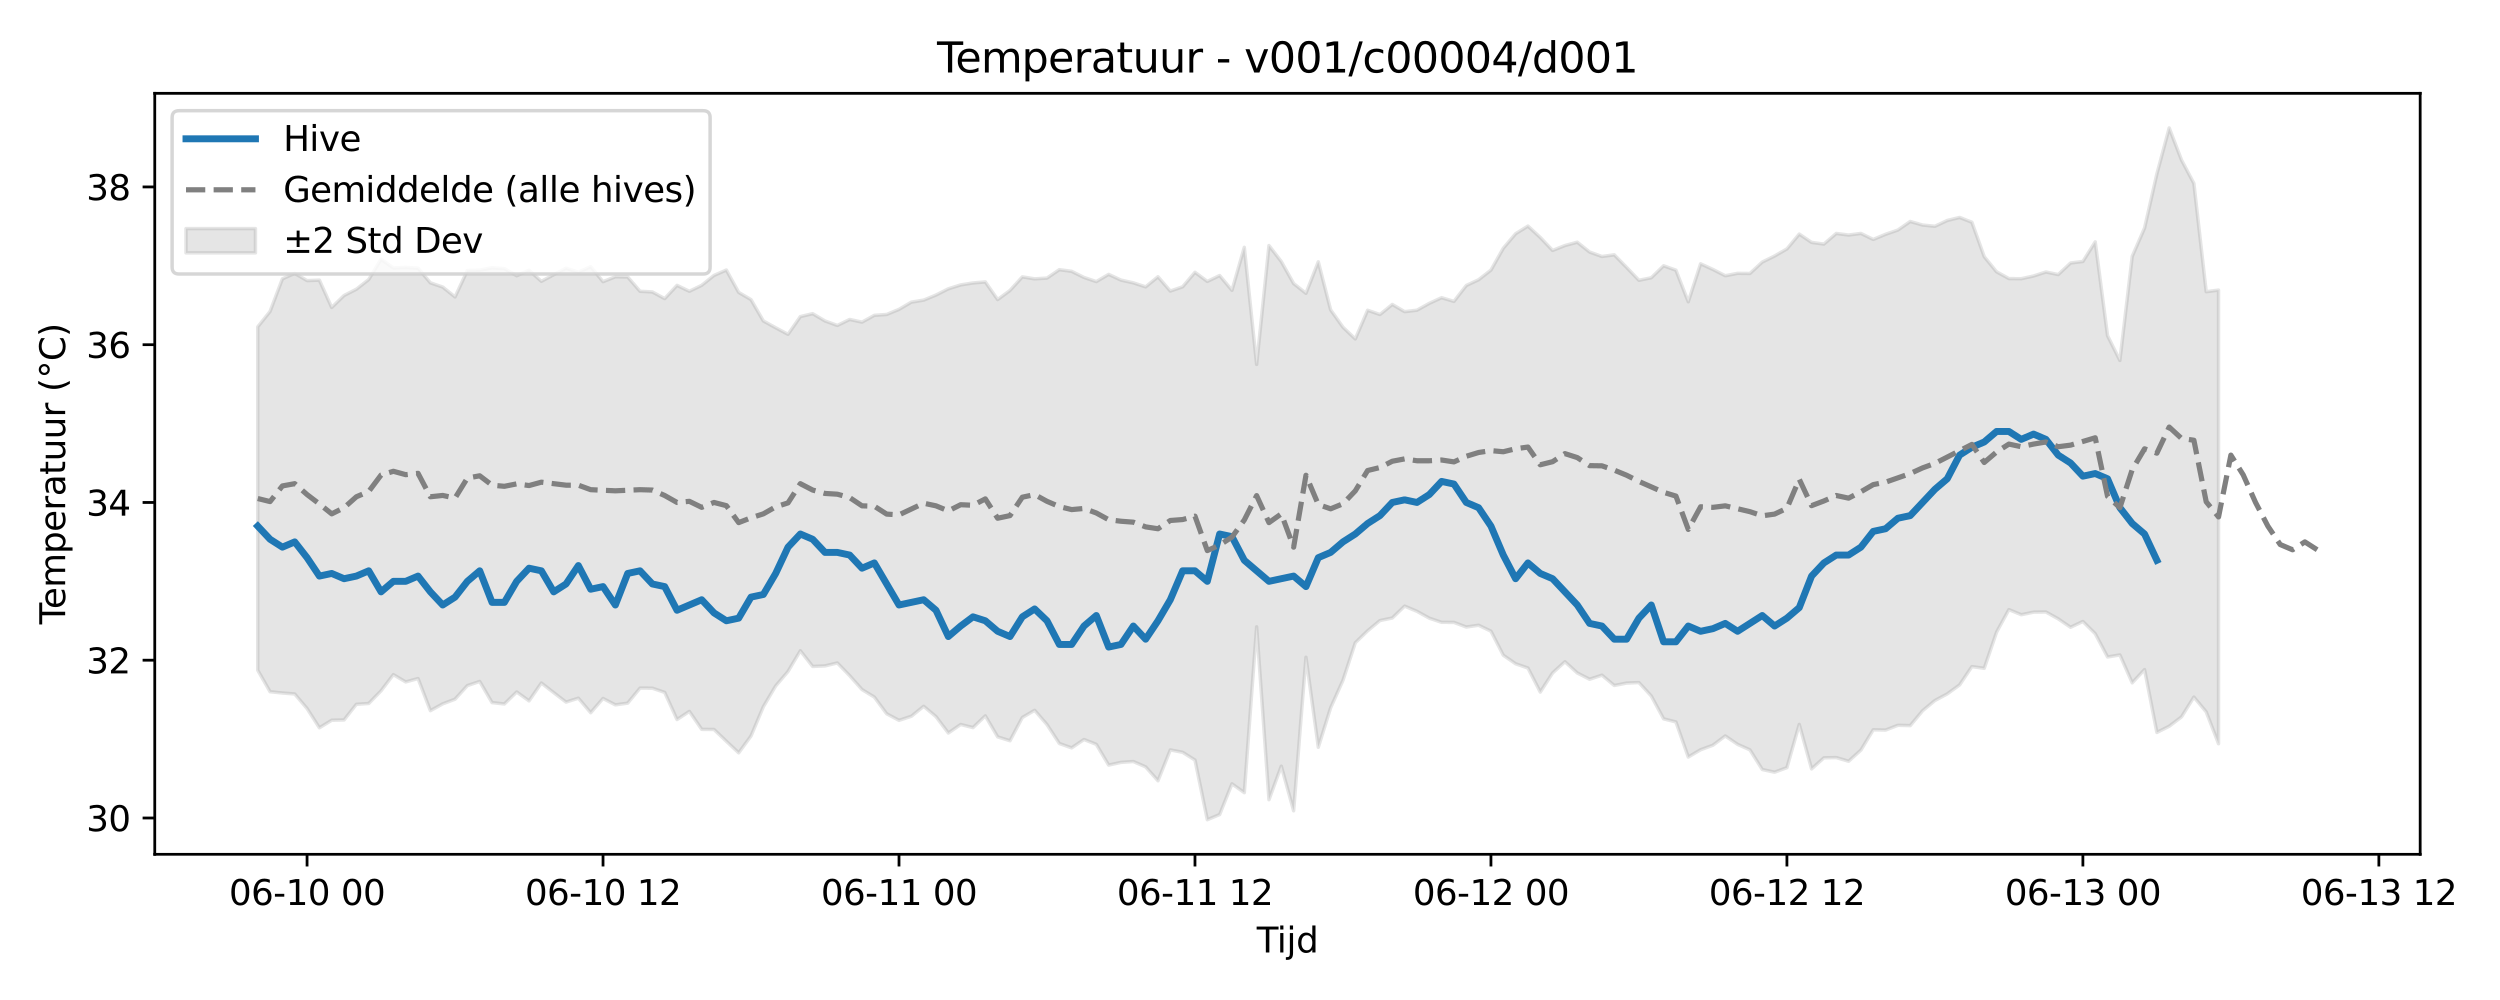 <?xml version="1.0" encoding="utf-8" standalone="no"?>
<!DOCTYPE svg PUBLIC "-//W3C//DTD SVG 1.1//EN"
  "http://www.w3.org/Graphics/SVG/1.1/DTD/svg11.dtd">
<svg xmlns:xlink="http://www.w3.org/1999/xlink" width="720pt" height="288pt" viewBox="0 0 720 288" xmlns="http://www.w3.org/2000/svg" version="1.1">
 <defs>
  <style type="text/css">*{stroke-linejoin: round; stroke-linecap: butt}</style>
 </defs>
 <g id="figure_1">
  <g id="patch_1">
   <path d="M 0 288 
L 720 288 
L 720 0 
L 0 0 
z
" style="fill: #ffffff"/>
  </g>
  <g id="axes_1">
   <g id="patch_2">
    <path d="M 44.57 246.04 
L 697.011 246.04 
L 697.011 26.88 
L 44.57 26.88 
z
" style="fill: #ffffff"/>
   </g>
   <g id="FillBetweenPolyCollection_1">
    <defs>
     <path id="m152aa8032a" d="M 74.226 -193.867 
L 74.226 -94.99 
L 77.778 -88.782 
L 81.33 -88.415 
L 84.881 -88.131 
L 88.433 -83.939 
L 91.985 -78.398 
L 95.536 -80.573 
L 99.088 -80.655 
L 102.64 -85.158 
L 106.191 -85.397 
L 109.743 -89.04 
L 113.295 -93.703 
L 116.846 -91.602 
L 120.398 -92.581 
L 123.95 -83.321 
L 127.501 -85.29 
L 131.053 -86.633 
L 134.605 -90.546 
L 138.156 -91.743 
L 141.708 -85.648 
L 145.26 -85.253 
L 148.811 -88.714 
L 152.363 -86.147 
L 155.915 -91.293 
L 159.466 -88.524 
L 163.018 -85.794 
L 166.57 -86.924 
L 170.121 -82.737 
L 173.673 -86.848 
L 177.225 -84.997 
L 180.776 -85.494 
L 184.328 -89.823 
L 187.88 -89.8 
L 191.431 -88.588 
L 194.983 -80.767 
L 198.535 -83.12 
L 202.086 -77.945 
L 205.638 -77.905 
L 209.19 -74.51 
L 212.741 -71.182 
L 216.293 -76.04 
L 219.845 -84.458 
L 223.396 -90.451 
L 226.948 -94.613 
L 230.5 -100.582 
L 234.051 -96.059 
L 237.603 -96.211 
L 241.155 -97.071 
L 244.706 -93.396 
L 248.258 -89.407 
L 251.81 -87.236 
L 255.361 -82.435 
L 258.913 -80.542 
L 262.465 -81.707 
L 266.016 -84.585 
L 269.568 -81.608 
L 273.12 -76.893 
L 276.671 -79.345 
L 280.223 -78.452 
L 283.775 -81.829 
L 287.326 -75.778 
L 290.878 -74.662 
L 294.43 -81.359 
L 297.981 -83.431 
L 301.533 -79.321 
L 305.085 -73.872 
L 308.636 -72.611 
L 312.188 -75.023 
L 315.74 -73.625 
L 319.291 -67.653 
L 322.843 -68.433 
L 326.395 -68.681 
L 329.946 -67.141 
L 333.498 -63.144 
L 337.05 -72.018 
L 340.601 -71.339 
L 344.153 -69.101 
L 347.705 -51.922 
L 351.256 -53.405 
L 354.808 -62.257 
L 358.36 -59.714 
L 361.911 -107.481 
L 365.463 -57.687 
L 369.015 -67.349 
L 372.566 -54.49 
L 376.118 -98.709 
L 379.67 -72.787 
L 383.221 -84.154 
L 386.773 -92.062 
L 390.325 -102.883 
L 393.876 -106.321 
L 397.428 -109.285 
L 400.98 -110.011 
L 404.531 -113.436 
L 408.083 -111.937 
L 411.635 -109.963 
L 415.186 -108.768 
L 418.738 -108.749 
L 422.29 -107.415 
L 425.841 -107.924 
L 429.393 -106.22 
L 432.945 -99.294 
L 436.496 -96.835 
L 440.048 -95.603 
L 443.6 -88.677 
L 447.151 -94.185 
L 450.703 -97.424 
L 454.255 -94.189 
L 457.806 -92.373 
L 461.358 -93.547 
L 464.91 -90.577 
L 468.461 -91.275 
L 472.013 -91.422 
L 475.565 -87.562 
L 479.116 -80.976 
L 482.668 -80.073 
L 486.22 -69.972 
L 489.771 -72.07 
L 493.323 -73.373 
L 496.875 -76.045 
L 500.426 -73.628 
L 503.978 -72.041 
L 507.53 -66.378 
L 511.081 -65.606 
L 514.633 -66.915 
L 518.185 -79.376 
L 521.736 -66.555 
L 525.288 -69.742 
L 528.84 -69.816 
L 532.391 -68.76 
L 535.943 -71.974 
L 539.494 -77.818 
L 543.046 -77.74 
L 546.598 -79.112 
L 550.149 -79.026 
L 553.701 -83.298 
L 557.253 -86.248 
L 560.804 -88.156 
L 564.356 -90.734 
L 567.908 -96.019 
L 571.459 -95.52 
L 575.011 -105.935 
L 578.563 -112.434 
L 582.114 -110.96 
L 585.666 -111.694 
L 589.218 -111.751 
L 592.769 -109.766 
L 596.321 -107.343 
L 599.873 -109.019 
L 603.424 -105.491 
L 606.976 -98.791 
L 610.528 -99.372 
L 614.079 -91.344 
L 617.631 -95.164 
L 621.183 -77.052 
L 624.734 -78.842 
L 628.286 -81.546 
L 631.838 -87.246 
L 635.389 -82.975 
L 638.941 -73.802 
L 638.941 -204.453 
L 638.941 -204.453 
L 635.389 -203.988 
L 631.838 -235.182 
L 628.286 -241.892 
L 624.734 -251.158 
L 621.183 -237.929 
L 617.631 -222.316 
L 614.079 -214.171 
L 610.528 -184.184 
L 606.976 -191.328 
L 603.424 -218.351 
L 599.873 -212.702 
L 596.321 -212.258 
L 592.769 -208.926 
L 589.218 -209.667 
L 585.666 -208.513 
L 582.114 -207.732 
L 578.563 -207.773 
L 575.011 -209.728 
L 571.459 -214.085 
L 567.908 -223.993 
L 564.356 -225.383 
L 560.804 -224.5 
L 557.253 -222.838 
L 553.701 -223.192 
L 550.149 -224.218 
L 546.598 -221.752 
L 543.046 -220.528 
L 539.494 -219.043 
L 535.943 -220.777 
L 532.391 -220.313 
L 528.84 -220.772 
L 525.288 -217.708 
L 521.736 -218.191 
L 518.185 -220.586 
L 514.633 -216.316 
L 511.081 -214.272 
L 507.53 -212.526 
L 503.978 -209.243 
L 500.426 -209.279 
L 496.875 -208.593 
L 493.323 -210.399 
L 489.771 -212.027 
L 486.22 -201.089 
L 482.668 -210.189 
L 479.116 -211.451 
L 475.565 -208.002 
L 472.013 -207.279 
L 468.461 -210.996 
L 464.91 -214.614 
L 461.358 -214.133 
L 457.806 -215.415 
L 454.255 -218.25 
L 450.703 -217.288 
L 447.151 -215.874 
L 443.6 -219.615 
L 440.048 -222.894 
L 436.496 -220.689 
L 432.945 -216.499 
L 429.393 -210.222 
L 425.841 -207.436 
L 422.29 -205.782 
L 418.738 -201.202 
L 415.186 -202.266 
L 411.635 -200.638 
L 408.083 -198.664 
L 404.531 -198.246 
L 400.98 -200.319 
L 397.428 -197.421 
L 393.876 -198.654 
L 390.325 -190.391 
L 386.773 -193.766 
L 383.221 -198.771 
L 379.67 -212.608 
L 376.118 -203.526 
L 372.566 -206.348 
L 369.015 -212.673 
L 365.463 -217.286 
L 361.911 -183.042 
L 358.36 -216.774 
L 354.808 -204.387 
L 351.256 -208.645 
L 347.705 -206.948 
L 344.153 -209.587 
L 340.601 -205.401 
L 337.05 -204.181 
L 333.498 -208.296 
L 329.946 -205.381 
L 326.395 -206.545 
L 322.843 -207.334 
L 319.291 -208.979 
L 315.74 -206.901 
L 312.188 -208.1 
L 308.636 -209.863 
L 305.085 -210.333 
L 301.533 -207.912 
L 297.981 -207.697 
L 294.43 -208.255 
L 290.878 -204.351 
L 287.326 -201.72 
L 283.775 -206.811 
L 280.223 -206.51 
L 276.671 -205.942 
L 273.12 -204.824 
L 269.568 -203.029 
L 266.016 -201.567 
L 262.465 -200.983 
L 258.913 -198.902 
L 255.361 -197.442 
L 251.81 -197.185 
L 248.258 -195.23 
L 244.706 -196.001 
L 241.155 -194.274 
L 237.603 -195.567 
L 234.051 -197.665 
L 230.5 -196.82 
L 226.948 -191.719 
L 223.396 -193.609 
L 219.845 -195.564 
L 216.293 -201.711 
L 212.741 -203.791 
L 209.19 -210.236 
L 205.638 -208.679 
L 202.086 -205.827 
L 198.535 -204.114 
L 194.983 -205.818 
L 191.431 -201.999 
L 187.88 -203.924 
L 184.328 -204.118 
L 180.776 -208.23 
L 177.225 -208.295 
L 173.673 -206.876 
L 170.121 -211.204 
L 166.57 -209.613 
L 163.018 -210.743 
L 159.466 -208.879 
L 155.915 -206.975 
L 152.363 -210.174 
L 148.811 -208.581 
L 145.26 -210.635 
L 141.708 -210.889 
L 138.156 -210.203 
L 134.605 -210.102 
L 131.053 -202.476 
L 127.501 -205.334 
L 123.95 -206.545 
L 120.398 -210.771 
L 116.846 -210.993 
L 113.295 -210.839 
L 109.743 -213.338 
L 106.191 -207.498 
L 102.64 -204.708 
L 99.088 -202.901 
L 95.536 -199.449 
L 91.985 -207.321 
L 88.433 -207.189 
L 84.881 -209.271 
L 81.33 -207.689 
L 77.778 -198.307 
L 74.226 -193.867 
z
" style="stroke: #808080; stroke-opacity: 0.2"/>
    </defs>
    <g clip-path="url(#pb95e9e66b4)">
     <use xlink:href="#m152aa8032a" x="0" y="288" style="fill: #808080; fill-opacity: 0.2; stroke: #808080; stroke-opacity: 0.2"/>
    </g>
   </g>
   <g id="matplotlib.axis_1">
    <g id="xtick_1">
     <g id="line2d_1">
      <defs>
       <path id="mb5c015524f" d="M 0 0 
L 0 3.5 
" style="stroke: #000000; stroke-width: 0.8"/>
      </defs>
      <g>
       <use xlink:href="#mb5c015524f" x="88.433" y="246.04" style="stroke: #000000; stroke-width: 0.8"/>
      </g>
     </g>
     <g id="text_1">
      <!-- 06-10 00 -->
      <g transform="translate(65.953 260.638) scale(0.1 -0.1)">
       <defs>
        <path id="DejaVuSans-30" d="M 2034 4250 
Q 1547 4250 1301 3770 
Q 1056 3291 1056 2328 
Q 1056 1369 1301 889 
Q 1547 409 2034 409 
Q 2525 409 2770 889 
Q 3016 1369 3016 2328 
Q 3016 3291 2770 3770 
Q 2525 4250 2034 4250 
z
M 2034 4750 
Q 2819 4750 3233 4129 
Q 3647 3509 3647 2328 
Q 3647 1150 3233 529 
Q 2819 -91 2034 -91 
Q 1250 -91 836 529 
Q 422 1150 422 2328 
Q 422 3509 836 4129 
Q 1250 4750 2034 4750 
z
" transform="scale(0.016)"/>
        <path id="DejaVuSans-36" d="M 2113 2584 
Q 1688 2584 1439 2293 
Q 1191 2003 1191 1497 
Q 1191 994 1439 701 
Q 1688 409 2113 409 
Q 2538 409 2786 701 
Q 3034 994 3034 1497 
Q 3034 2003 2786 2293 
Q 2538 2584 2113 2584 
z
M 3366 4563 
L 3366 3988 
Q 3128 4100 2886 4159 
Q 2644 4219 2406 4219 
Q 1781 4219 1451 3797 
Q 1122 3375 1075 2522 
Q 1259 2794 1537 2939 
Q 1816 3084 2150 3084 
Q 2853 3084 3261 2657 
Q 3669 2231 3669 1497 
Q 3669 778 3244 343 
Q 2819 -91 2113 -91 
Q 1303 -91 875 529 
Q 447 1150 447 2328 
Q 447 3434 972 4092 
Q 1497 4750 2381 4750 
Q 2619 4750 2861 4703 
Q 3103 4656 3366 4563 
z
" transform="scale(0.016)"/>
        <path id="DejaVuSans-2d" d="M 313 2009 
L 1997 2009 
L 1997 1497 
L 313 1497 
L 313 2009 
z
" transform="scale(0.016)"/>
        <path id="DejaVuSans-31" d="M 794 531 
L 1825 531 
L 1825 4091 
L 703 3866 
L 703 4441 
L 1819 4666 
L 2450 4666 
L 2450 531 
L 3481 531 
L 3481 0 
L 794 0 
L 794 531 
z
" transform="scale(0.016)"/>
        <path id="DejaVuSans-20" transform="scale(0.016)"/>
       </defs>
       <use xlink:href="#DejaVuSans-30"/>
       <use xlink:href="#DejaVuSans-36" transform="translate(63.623 0)"/>
       <use xlink:href="#DejaVuSans-2d" transform="translate(127.246 0)"/>
       <use xlink:href="#DejaVuSans-31" transform="translate(163.33 0)"/>
       <use xlink:href="#DejaVuSans-30" transform="translate(226.953 0)"/>
       <use xlink:href="#DejaVuSans-20" transform="translate(290.576 0)"/>
       <use xlink:href="#DejaVuSans-30" transform="translate(322.363 0)"/>
       <use xlink:href="#DejaVuSans-30" transform="translate(385.986 0)"/>
      </g>
     </g>
    </g>
    <g id="xtick_2">
     <g id="line2d_2">
      <g>
       <use xlink:href="#mb5c015524f" x="173.673" y="246.04" style="stroke: #000000; stroke-width: 0.8"/>
      </g>
     </g>
     <g id="text_2">
      <!-- 06-10 12 -->
      <g transform="translate(151.193 260.638) scale(0.1 -0.1)">
       <defs>
        <path id="DejaVuSans-32" d="M 1228 531 
L 3431 531 
L 3431 0 
L 469 0 
L 469 531 
Q 828 903 1448 1529 
Q 2069 2156 2228 2338 
Q 2531 2678 2651 2914 
Q 2772 3150 2772 3378 
Q 2772 3750 2511 3984 
Q 2250 4219 1831 4219 
Q 1534 4219 1204 4116 
Q 875 4013 500 3803 
L 500 4441 
Q 881 4594 1212 4672 
Q 1544 4750 1819 4750 
Q 2544 4750 2975 4387 
Q 3406 4025 3406 3419 
Q 3406 3131 3298 2873 
Q 3191 2616 2906 2266 
Q 2828 2175 2409 1742 
Q 1991 1309 1228 531 
z
" transform="scale(0.016)"/>
       </defs>
       <use xlink:href="#DejaVuSans-30"/>
       <use xlink:href="#DejaVuSans-36" transform="translate(63.623 0)"/>
       <use xlink:href="#DejaVuSans-2d" transform="translate(127.246 0)"/>
       <use xlink:href="#DejaVuSans-31" transform="translate(163.33 0)"/>
       <use xlink:href="#DejaVuSans-30" transform="translate(226.953 0)"/>
       <use xlink:href="#DejaVuSans-20" transform="translate(290.576 0)"/>
       <use xlink:href="#DejaVuSans-31" transform="translate(322.363 0)"/>
       <use xlink:href="#DejaVuSans-32" transform="translate(385.986 0)"/>
      </g>
     </g>
    </g>
    <g id="xtick_3">
     <g id="line2d_3">
      <g>
       <use xlink:href="#mb5c015524f" x="258.913" y="246.04" style="stroke: #000000; stroke-width: 0.8"/>
      </g>
     </g>
     <g id="text_3">
      <!-- 06-11 00 -->
      <g transform="translate(236.433 260.638) scale(0.1 -0.1)">
       <use xlink:href="#DejaVuSans-30"/>
       <use xlink:href="#DejaVuSans-36" transform="translate(63.623 0)"/>
       <use xlink:href="#DejaVuSans-2d" transform="translate(127.246 0)"/>
       <use xlink:href="#DejaVuSans-31" transform="translate(163.33 0)"/>
       <use xlink:href="#DejaVuSans-31" transform="translate(226.953 0)"/>
       <use xlink:href="#DejaVuSans-20" transform="translate(290.576 0)"/>
       <use xlink:href="#DejaVuSans-30" transform="translate(322.363 0)"/>
       <use xlink:href="#DejaVuSans-30" transform="translate(385.986 0)"/>
      </g>
     </g>
    </g>
    <g id="xtick_4">
     <g id="line2d_4">
      <g>
       <use xlink:href="#mb5c015524f" x="344.153" y="246.04" style="stroke: #000000; stroke-width: 0.8"/>
      </g>
     </g>
     <g id="text_4">
      <!-- 06-11 12 -->
      <g transform="translate(321.672 260.638) scale(0.1 -0.1)">
       <use xlink:href="#DejaVuSans-30"/>
       <use xlink:href="#DejaVuSans-36" transform="translate(63.623 0)"/>
       <use xlink:href="#DejaVuSans-2d" transform="translate(127.246 0)"/>
       <use xlink:href="#DejaVuSans-31" transform="translate(163.33 0)"/>
       <use xlink:href="#DejaVuSans-31" transform="translate(226.953 0)"/>
       <use xlink:href="#DejaVuSans-20" transform="translate(290.576 0)"/>
       <use xlink:href="#DejaVuSans-31" transform="translate(322.363 0)"/>
       <use xlink:href="#DejaVuSans-32" transform="translate(385.986 0)"/>
      </g>
     </g>
    </g>
    <g id="xtick_5">
     <g id="line2d_5">
      <g>
       <use xlink:href="#mb5c015524f" x="429.393" y="246.04" style="stroke: #000000; stroke-width: 0.8"/>
      </g>
     </g>
     <g id="text_5">
      <!-- 06-12 00 -->
      <g transform="translate(406.912 260.638) scale(0.1 -0.1)">
       <use xlink:href="#DejaVuSans-30"/>
       <use xlink:href="#DejaVuSans-36" transform="translate(63.623 0)"/>
       <use xlink:href="#DejaVuSans-2d" transform="translate(127.246 0)"/>
       <use xlink:href="#DejaVuSans-31" transform="translate(163.33 0)"/>
       <use xlink:href="#DejaVuSans-32" transform="translate(226.953 0)"/>
       <use xlink:href="#DejaVuSans-20" transform="translate(290.576 0)"/>
       <use xlink:href="#DejaVuSans-30" transform="translate(322.363 0)"/>
       <use xlink:href="#DejaVuSans-30" transform="translate(385.986 0)"/>
      </g>
     </g>
    </g>
    <g id="xtick_6">
     <g id="line2d_6">
      <g>
       <use xlink:href="#mb5c015524f" x="514.633" y="246.04" style="stroke: #000000; stroke-width: 0.8"/>
      </g>
     </g>
     <g id="text_6">
      <!-- 06-12 12 -->
      <g transform="translate(492.152 260.638) scale(0.1 -0.1)">
       <use xlink:href="#DejaVuSans-30"/>
       <use xlink:href="#DejaVuSans-36" transform="translate(63.623 0)"/>
       <use xlink:href="#DejaVuSans-2d" transform="translate(127.246 0)"/>
       <use xlink:href="#DejaVuSans-31" transform="translate(163.33 0)"/>
       <use xlink:href="#DejaVuSans-32" transform="translate(226.953 0)"/>
       <use xlink:href="#DejaVuSans-20" transform="translate(290.576 0)"/>
       <use xlink:href="#DejaVuSans-31" transform="translate(322.363 0)"/>
       <use xlink:href="#DejaVuSans-32" transform="translate(385.986 0)"/>
      </g>
     </g>
    </g>
    <g id="xtick_7">
     <g id="line2d_7">
      <g>
       <use xlink:href="#mb5c015524f" x="599.873" y="246.04" style="stroke: #000000; stroke-width: 0.8"/>
      </g>
     </g>
     <g id="text_7">
      <!-- 06-13 00 -->
      <g transform="translate(577.392 260.638) scale(0.1 -0.1)">
       <defs>
        <path id="DejaVuSans-33" d="M 2597 2516 
Q 3050 2419 3304 2112 
Q 3559 1806 3559 1356 
Q 3559 666 3084 287 
Q 2609 -91 1734 -91 
Q 1441 -91 1130 -33 
Q 819 25 488 141 
L 488 750 
Q 750 597 1062 519 
Q 1375 441 1716 441 
Q 2309 441 2620 675 
Q 2931 909 2931 1356 
Q 2931 1769 2642 2001 
Q 2353 2234 1838 2234 
L 1294 2234 
L 1294 2753 
L 1863 2753 
Q 2328 2753 2575 2939 
Q 2822 3125 2822 3475 
Q 2822 3834 2567 4026 
Q 2313 4219 1838 4219 
Q 1578 4219 1281 4162 
Q 984 4106 628 3988 
L 628 4550 
Q 988 4650 1302 4700 
Q 1616 4750 1894 4750 
Q 2613 4750 3031 4423 
Q 3450 4097 3450 3541 
Q 3450 3153 3228 2886 
Q 3006 2619 2597 2516 
z
" transform="scale(0.016)"/>
       </defs>
       <use xlink:href="#DejaVuSans-30"/>
       <use xlink:href="#DejaVuSans-36" transform="translate(63.623 0)"/>
       <use xlink:href="#DejaVuSans-2d" transform="translate(127.246 0)"/>
       <use xlink:href="#DejaVuSans-31" transform="translate(163.33 0)"/>
       <use xlink:href="#DejaVuSans-33" transform="translate(226.953 0)"/>
       <use xlink:href="#DejaVuSans-20" transform="translate(290.576 0)"/>
       <use xlink:href="#DejaVuSans-30" transform="translate(322.363 0)"/>
       <use xlink:href="#DejaVuSans-30" transform="translate(385.986 0)"/>
      </g>
     </g>
    </g>
    <g id="xtick_8">
     <g id="line2d_8">
      <g>
       <use xlink:href="#mb5c015524f" x="685.113" y="246.04" style="stroke: #000000; stroke-width: 0.8"/>
      </g>
     </g>
     <g id="text_8">
      <!-- 06-13 12 -->
      <g transform="translate(662.632 260.638) scale(0.1 -0.1)">
       <use xlink:href="#DejaVuSans-30"/>
       <use xlink:href="#DejaVuSans-36" transform="translate(63.623 0)"/>
       <use xlink:href="#DejaVuSans-2d" transform="translate(127.246 0)"/>
       <use xlink:href="#DejaVuSans-31" transform="translate(163.33 0)"/>
       <use xlink:href="#DejaVuSans-33" transform="translate(226.953 0)"/>
       <use xlink:href="#DejaVuSans-20" transform="translate(290.576 0)"/>
       <use xlink:href="#DejaVuSans-31" transform="translate(322.363 0)"/>
       <use xlink:href="#DejaVuSans-32" transform="translate(385.986 0)"/>
      </g>
     </g>
    </g>
    <g id="text_9">
     <!-- Tijd -->
     <g transform="translate(361.94 274.317) scale(0.1 -0.1)">
      <defs>
       <path id="DejaVuSans-54" d="M -19 4666 
L 3928 4666 
L 3928 4134 
L 2272 4134 
L 2272 0 
L 1638 0 
L 1638 4134 
L -19 4134 
L -19 4666 
z
" transform="scale(0.016)"/>
       <path id="DejaVuSans-69" d="M 603 3500 
L 1178 3500 
L 1178 0 
L 603 0 
L 603 3500 
z
M 603 4863 
L 1178 4863 
L 1178 4134 
L 603 4134 
L 603 4863 
z
" transform="scale(0.016)"/>
       <path id="DejaVuSans-6a" d="M 603 3500 
L 1178 3500 
L 1178 -63 
Q 1178 -731 923 -1031 
Q 669 -1331 103 -1331 
L -116 -1331 
L -116 -844 
L 38 -844 
Q 366 -844 484 -692 
Q 603 -541 603 -63 
L 603 3500 
z
M 603 4863 
L 1178 4863 
L 1178 4134 
L 603 4134 
L 603 4863 
z
" transform="scale(0.016)"/>
       <path id="DejaVuSans-64" d="M 2906 2969 
L 2906 4863 
L 3481 4863 
L 3481 0 
L 2906 0 
L 2906 525 
Q 2725 213 2448 61 
Q 2172 -91 1784 -91 
Q 1150 -91 751 415 
Q 353 922 353 1747 
Q 353 2572 751 3078 
Q 1150 3584 1784 3584 
Q 2172 3584 2448 3432 
Q 2725 3281 2906 2969 
z
M 947 1747 
Q 947 1113 1208 752 
Q 1469 391 1925 391 
Q 2381 391 2643 752 
Q 2906 1113 2906 1747 
Q 2906 2381 2643 2742 
Q 2381 3103 1925 3103 
Q 1469 3103 1208 2742 
Q 947 2381 947 1747 
z
" transform="scale(0.016)"/>
      </defs>
      <use xlink:href="#DejaVuSans-54"/>
      <use xlink:href="#DejaVuSans-69" transform="translate(57.959 0)"/>
      <use xlink:href="#DejaVuSans-6a" transform="translate(85.742 0)"/>
      <use xlink:href="#DejaVuSans-64" transform="translate(113.525 0)"/>
     </g>
    </g>
   </g>
   <g id="matplotlib.axis_2">
    <g id="ytick_1">
     <g id="line2d_9">
      <defs>
       <path id="ma6d1088848" d="M 0 0 
L -3.5 0 
" style="stroke: #000000; stroke-width: 0.8"/>
      </defs>
      <g>
       <use xlink:href="#ma6d1088848" x="44.57" y="235.578" style="stroke: #000000; stroke-width: 0.8"/>
      </g>
     </g>
     <g id="text_10">
      <!-- 30 -->
      <g transform="translate(24.845 239.377) scale(0.1 -0.1)">
       <use xlink:href="#DejaVuSans-33"/>
       <use xlink:href="#DejaVuSans-30" transform="translate(63.623 0)"/>
      </g>
     </g>
    </g>
    <g id="ytick_2">
     <g id="line2d_10">
      <g>
       <use xlink:href="#ma6d1088848" x="44.57" y="190.143" style="stroke: #000000; stroke-width: 0.8"/>
      </g>
     </g>
     <g id="text_11">
      <!-- 32 -->
      <g transform="translate(24.845 193.942) scale(0.1 -0.1)">
       <use xlink:href="#DejaVuSans-33"/>
       <use xlink:href="#DejaVuSans-32" transform="translate(63.623 0)"/>
      </g>
     </g>
    </g>
    <g id="ytick_3">
     <g id="line2d_11">
      <g>
       <use xlink:href="#ma6d1088848" x="44.57" y="144.708" style="stroke: #000000; stroke-width: 0.8"/>
      </g>
     </g>
     <g id="text_12">
      <!-- 34 -->
      <g transform="translate(24.845 148.507) scale(0.1 -0.1)">
       <defs>
        <path id="DejaVuSans-34" d="M 2419 4116 
L 825 1625 
L 2419 1625 
L 2419 4116 
z
M 2253 4666 
L 3047 4666 
L 3047 1625 
L 3713 1625 
L 3713 1100 
L 3047 1100 
L 3047 0 
L 2419 0 
L 2419 1100 
L 313 1100 
L 313 1709 
L 2253 4666 
z
" transform="scale(0.016)"/>
       </defs>
       <use xlink:href="#DejaVuSans-33"/>
       <use xlink:href="#DejaVuSans-34" transform="translate(63.623 0)"/>
      </g>
     </g>
    </g>
    <g id="ytick_4">
     <g id="line2d_12">
      <g>
       <use xlink:href="#ma6d1088848" x="44.57" y="99.273" style="stroke: #000000; stroke-width: 0.8"/>
      </g>
     </g>
     <g id="text_13">
      <!-- 36 -->
      <g transform="translate(24.845 103.072) scale(0.1 -0.1)">
       <use xlink:href="#DejaVuSans-33"/>
       <use xlink:href="#DejaVuSans-36" transform="translate(63.623 0)"/>
      </g>
     </g>
    </g>
    <g id="ytick_5">
     <g id="line2d_13">
      <g>
       <use xlink:href="#ma6d1088848" x="44.57" y="53.838" style="stroke: #000000; stroke-width: 0.8"/>
      </g>
     </g>
     <g id="text_14">
      <!-- 38 -->
      <g transform="translate(24.845 57.637) scale(0.1 -0.1)">
       <defs>
        <path id="DejaVuSans-38" d="M 2034 2216 
Q 1584 2216 1326 1975 
Q 1069 1734 1069 1313 
Q 1069 891 1326 650 
Q 1584 409 2034 409 
Q 2484 409 2743 651 
Q 3003 894 3003 1313 
Q 3003 1734 2745 1975 
Q 2488 2216 2034 2216 
z
M 1403 2484 
Q 997 2584 770 2862 
Q 544 3141 544 3541 
Q 544 4100 942 4425 
Q 1341 4750 2034 4750 
Q 2731 4750 3128 4425 
Q 3525 4100 3525 3541 
Q 3525 3141 3298 2862 
Q 3072 2584 2669 2484 
Q 3125 2378 3379 2068 
Q 3634 1759 3634 1313 
Q 3634 634 3220 271 
Q 2806 -91 2034 -91 
Q 1263 -91 848 271 
Q 434 634 434 1313 
Q 434 1759 690 2068 
Q 947 2378 1403 2484 
z
M 1172 3481 
Q 1172 3119 1398 2916 
Q 1625 2713 2034 2713 
Q 2441 2713 2670 2916 
Q 2900 3119 2900 3481 
Q 2900 3844 2670 4047 
Q 2441 4250 2034 4250 
Q 1625 4250 1398 4047 
Q 1172 3844 1172 3481 
z
" transform="scale(0.016)"/>
       </defs>
       <use xlink:href="#DejaVuSans-33"/>
       <use xlink:href="#DejaVuSans-38" transform="translate(63.623 0)"/>
      </g>
     </g>
    </g>
    <g id="text_15">
     <!-- Temperatuur (°C) -->
     <g transform="translate(18.765 179.816) rotate(-90) scale(0.1 -0.1)">
      <defs>
       <path id="DejaVuSans-65" d="M 3597 1894 
L 3597 1613 
L 953 1613 
Q 991 1019 1311 708 
Q 1631 397 2203 397 
Q 2534 397 2845 478 
Q 3156 559 3463 722 
L 3463 178 
Q 3153 47 2828 -22 
Q 2503 -91 2169 -91 
Q 1331 -91 842 396 
Q 353 884 353 1716 
Q 353 2575 817 3079 
Q 1281 3584 2069 3584 
Q 2775 3584 3186 3129 
Q 3597 2675 3597 1894 
z
M 3022 2063 
Q 3016 2534 2758 2815 
Q 2500 3097 2075 3097 
Q 1594 3097 1305 2825 
Q 1016 2553 972 2059 
L 3022 2063 
z
" transform="scale(0.016)"/>
       <path id="DejaVuSans-6d" d="M 3328 2828 
Q 3544 3216 3844 3400 
Q 4144 3584 4550 3584 
Q 5097 3584 5394 3201 
Q 5691 2819 5691 2113 
L 5691 0 
L 5113 0 
L 5113 2094 
Q 5113 2597 4934 2840 
Q 4756 3084 4391 3084 
Q 3944 3084 3684 2787 
Q 3425 2491 3425 1978 
L 3425 0 
L 2847 0 
L 2847 2094 
Q 2847 2600 2669 2842 
Q 2491 3084 2119 3084 
Q 1678 3084 1418 2786 
Q 1159 2488 1159 1978 
L 1159 0 
L 581 0 
L 581 3500 
L 1159 3500 
L 1159 2956 
Q 1356 3278 1631 3431 
Q 1906 3584 2284 3584 
Q 2666 3584 2933 3390 
Q 3200 3197 3328 2828 
z
" transform="scale(0.016)"/>
       <path id="DejaVuSans-70" d="M 1159 525 
L 1159 -1331 
L 581 -1331 
L 581 3500 
L 1159 3500 
L 1159 2969 
Q 1341 3281 1617 3432 
Q 1894 3584 2278 3584 
Q 2916 3584 3314 3078 
Q 3713 2572 3713 1747 
Q 3713 922 3314 415 
Q 2916 -91 2278 -91 
Q 1894 -91 1617 61 
Q 1341 213 1159 525 
z
M 3116 1747 
Q 3116 2381 2855 2742 
Q 2594 3103 2138 3103 
Q 1681 3103 1420 2742 
Q 1159 2381 1159 1747 
Q 1159 1113 1420 752 
Q 1681 391 2138 391 
Q 2594 391 2855 752 
Q 3116 1113 3116 1747 
z
" transform="scale(0.016)"/>
       <path id="DejaVuSans-72" d="M 2631 2963 
Q 2534 3019 2420 3045 
Q 2306 3072 2169 3072 
Q 1681 3072 1420 2755 
Q 1159 2438 1159 1844 
L 1159 0 
L 581 0 
L 581 3500 
L 1159 3500 
L 1159 2956 
Q 1341 3275 1631 3429 
Q 1922 3584 2338 3584 
Q 2397 3584 2469 3576 
Q 2541 3569 2628 3553 
L 2631 2963 
z
" transform="scale(0.016)"/>
       <path id="DejaVuSans-61" d="M 2194 1759 
Q 1497 1759 1228 1600 
Q 959 1441 959 1056 
Q 959 750 1161 570 
Q 1363 391 1709 391 
Q 2188 391 2477 730 
Q 2766 1069 2766 1631 
L 2766 1759 
L 2194 1759 
z
M 3341 1997 
L 3341 0 
L 2766 0 
L 2766 531 
Q 2569 213 2275 61 
Q 1981 -91 1556 -91 
Q 1019 -91 701 211 
Q 384 513 384 1019 
Q 384 1609 779 1909 
Q 1175 2209 1959 2209 
L 2766 2209 
L 2766 2266 
Q 2766 2663 2505 2880 
Q 2244 3097 1772 3097 
Q 1472 3097 1187 3025 
Q 903 2953 641 2809 
L 641 3341 
Q 956 3463 1253 3523 
Q 1550 3584 1831 3584 
Q 2591 3584 2966 3190 
Q 3341 2797 3341 1997 
z
" transform="scale(0.016)"/>
       <path id="DejaVuSans-74" d="M 1172 4494 
L 1172 3500 
L 2356 3500 
L 2356 3053 
L 1172 3053 
L 1172 1153 
Q 1172 725 1289 603 
Q 1406 481 1766 481 
L 2356 481 
L 2356 0 
L 1766 0 
Q 1100 0 847 248 
Q 594 497 594 1153 
L 594 3053 
L 172 3053 
L 172 3500 
L 594 3500 
L 594 4494 
L 1172 4494 
z
" transform="scale(0.016)"/>
       <path id="DejaVuSans-75" d="M 544 1381 
L 544 3500 
L 1119 3500 
L 1119 1403 
Q 1119 906 1312 657 
Q 1506 409 1894 409 
Q 2359 409 2629 706 
Q 2900 1003 2900 1516 
L 2900 3500 
L 3475 3500 
L 3475 0 
L 2900 0 
L 2900 538 
Q 2691 219 2414 64 
Q 2138 -91 1772 -91 
Q 1169 -91 856 284 
Q 544 659 544 1381 
z
M 1991 3584 
L 1991 3584 
z
" transform="scale(0.016)"/>
       <path id="DejaVuSans-28" d="M 1984 4856 
Q 1566 4138 1362 3434 
Q 1159 2731 1159 2009 
Q 1159 1288 1364 580 
Q 1569 -128 1984 -844 
L 1484 -844 
Q 1016 -109 783 600 
Q 550 1309 550 2009 
Q 550 2706 781 3412 
Q 1013 4119 1484 4856 
L 1984 4856 
z
" transform="scale(0.016)"/>
       <path id="DejaVuSans-b0" d="M 1600 4347 
Q 1350 4347 1178 4173 
Q 1006 4000 1006 3750 
Q 1006 3503 1178 3333 
Q 1350 3163 1600 3163 
Q 1850 3163 2022 3333 
Q 2194 3503 2194 3750 
Q 2194 3997 2020 4172 
Q 1847 4347 1600 4347 
z
M 1600 4750 
Q 1800 4750 1984 4673 
Q 2169 4597 2303 4453 
Q 2447 4313 2519 4134 
Q 2591 3956 2591 3750 
Q 2591 3338 2302 3052 
Q 2013 2766 1594 2766 
Q 1172 2766 890 3047 
Q 609 3328 609 3750 
Q 609 4169 896 4459 
Q 1184 4750 1600 4750 
z
" transform="scale(0.016)"/>
       <path id="DejaVuSans-43" d="M 4122 4306 
L 4122 3641 
Q 3803 3938 3442 4084 
Q 3081 4231 2675 4231 
Q 1875 4231 1450 3742 
Q 1025 3253 1025 2328 
Q 1025 1406 1450 917 
Q 1875 428 2675 428 
Q 3081 428 3442 575 
Q 3803 722 4122 1019 
L 4122 359 
Q 3791 134 3420 21 
Q 3050 -91 2638 -91 
Q 1578 -91 968 557 
Q 359 1206 359 2328 
Q 359 3453 968 4101 
Q 1578 4750 2638 4750 
Q 3056 4750 3426 4639 
Q 3797 4528 4122 4306 
z
" transform="scale(0.016)"/>
       <path id="DejaVuSans-29" d="M 513 4856 
L 1013 4856 
Q 1481 4119 1714 3412 
Q 1947 2706 1947 2009 
Q 1947 1309 1714 600 
Q 1481 -109 1013 -844 
L 513 -844 
Q 928 -128 1133 580 
Q 1338 1288 1338 2009 
Q 1338 2731 1133 3434 
Q 928 4138 513 4856 
z
" transform="scale(0.016)"/>
      </defs>
      <use xlink:href="#DejaVuSans-54"/>
      <use xlink:href="#DejaVuSans-65" transform="translate(44.084 0)"/>
      <use xlink:href="#DejaVuSans-6d" transform="translate(105.607 0)"/>
      <use xlink:href="#DejaVuSans-70" transform="translate(203.02 0)"/>
      <use xlink:href="#DejaVuSans-65" transform="translate(266.496 0)"/>
      <use xlink:href="#DejaVuSans-72" transform="translate(328.02 0)"/>
      <use xlink:href="#DejaVuSans-61" transform="translate(369.133 0)"/>
      <use xlink:href="#DejaVuSans-74" transform="translate(430.412 0)"/>
      <use xlink:href="#DejaVuSans-75" transform="translate(469.621 0)"/>
      <use xlink:href="#DejaVuSans-75" transform="translate(533 0)"/>
      <use xlink:href="#DejaVuSans-72" transform="translate(596.379 0)"/>
      <use xlink:href="#DejaVuSans-20" transform="translate(637.492 0)"/>
      <use xlink:href="#DejaVuSans-28" transform="translate(669.279 0)"/>
      <use xlink:href="#DejaVuSans-b0" transform="translate(708.293 0)"/>
      <use xlink:href="#DejaVuSans-43" transform="translate(758.293 0)"/>
      <use xlink:href="#DejaVuSans-29" transform="translate(828.117 0)"/>
     </g>
    </g>
   </g>
   <g id="line2d_14">
    <path d="M 74.226 151.523 
L 77.778 155.309 
L 81.33 157.581 
L 84.881 156.066 
L 88.433 160.61 
L 91.985 165.911 
L 95.536 165.153 
L 99.088 166.668 
L 102.64 165.911 
L 106.191 164.396 
L 109.743 170.454 
L 113.295 167.425 
L 116.846 167.425 
L 120.398 165.911 
L 123.95 170.454 
L 127.501 174.24 
L 131.053 171.969 
L 134.605 167.425 
L 138.156 164.396 
L 141.708 173.483 
L 145.26 173.483 
L 148.811 167.425 
L 152.363 163.639 
L 155.915 164.396 
L 159.466 170.454 
L 163.018 168.182 
L 166.57 162.882 
L 170.121 169.697 
L 173.673 168.94 
L 177.225 174.24 
L 180.776 165.153 
L 184.328 164.396 
L 187.88 168.182 
L 191.431 168.94 
L 194.983 175.755 
L 202.086 172.726 
L 205.638 176.512 
L 209.19 178.784 
L 212.741 178.027 
L 216.293 171.969 
L 219.845 171.211 
L 223.396 165.153 
L 226.948 157.581 
L 230.5 153.795 
L 234.051 155.309 
L 237.603 159.095 
L 241.155 159.095 
L 244.706 159.853 
L 248.258 163.639 
L 251.81 162.124 
L 258.913 174.24 
L 266.016 172.726 
L 269.568 175.755 
L 273.12 183.327 
L 276.671 180.298 
L 280.223 177.648 
L 283.775 178.784 
L 287.326 181.813 
L 290.878 183.327 
L 294.43 177.648 
L 297.981 175.376 
L 301.533 178.784 
L 305.085 185.599 
L 308.636 185.599 
L 312.188 180.298 
L 315.74 177.269 
L 319.291 186.356 
L 322.843 185.599 
L 326.395 180.298 
L 329.946 184.085 
L 333.498 178.784 
L 337.05 172.726 
L 340.601 164.396 
L 344.153 164.396 
L 347.705 167.425 
L 351.256 153.795 
L 354.808 154.552 
L 358.36 161.367 
L 365.463 167.425 
L 372.566 165.911 
L 376.118 168.94 
L 379.67 160.61 
L 383.221 159.095 
L 386.773 156.066 
L 390.325 153.795 
L 393.876 150.766 
L 397.428 148.494 
L 400.98 144.708 
L 404.531 143.95 
L 408.083 144.708 
L 411.635 142.436 
L 415.186 138.65 
L 418.738 139.407 
L 422.29 144.708 
L 425.841 146.222 
L 429.393 151.523 
L 432.945 159.853 
L 436.496 166.668 
L 440.048 162.124 
L 443.6 165.153 
L 447.151 166.668 
L 454.255 174.24 
L 457.806 179.541 
L 461.358 180.298 
L 464.91 184.085 
L 468.461 184.085 
L 472.013 178.027 
L 475.565 174.24 
L 479.116 184.842 
L 482.668 184.842 
L 486.22 180.298 
L 489.771 181.813 
L 493.323 181.056 
L 496.875 179.541 
L 500.426 181.813 
L 507.53 177.269 
L 511.081 180.298 
L 514.633 178.027 
L 518.185 174.998 
L 521.736 165.911 
L 525.288 162.124 
L 528.84 159.853 
L 532.391 159.853 
L 535.943 157.581 
L 539.494 153.037 
L 543.046 152.28 
L 546.598 149.251 
L 550.149 148.494 
L 557.253 140.921 
L 560.804 137.892 
L 564.356 131.077 
L 567.908 128.805 
L 571.459 127.291 
L 575.011 124.262 
L 578.563 124.262 
L 582.114 126.534 
L 585.666 125.019 
L 589.218 126.534 
L 592.769 131.077 
L 596.321 133.349 
L 599.873 137.135 
L 603.424 136.378 
L 606.976 137.892 
L 610.528 146.222 
L 614.079 150.766 
L 617.631 153.795 
L 621.183 161.367 
L 621.183 161.367 
" clip-path="url(#pb95e9e66b4)" style="fill: none; stroke: #1f77b4; stroke-width: 2; stroke-linecap: square"/>
   </g>
   <g id="line2d_15">
    <path d="M 74.226 143.572 
L 77.778 144.455 
L 81.33 139.948 
L 84.881 139.299 
L 88.433 142.436 
L 91.985 145.14 
L 95.536 147.989 
L 99.088 146.222 
L 102.64 143.067 
L 106.191 141.552 
L 109.743 136.811 
L 113.295 135.729 
L 116.846 136.702 
L 120.398 136.324 
L 123.95 143.067 
L 127.501 142.688 
L 131.053 143.446 
L 134.605 137.676 
L 138.156 137.027 
L 141.708 139.731 
L 145.26 140.056 
L 148.811 139.353 
L 152.363 139.84 
L 155.915 138.866 
L 163.018 139.731 
L 166.57 139.731 
L 170.121 141.03 
L 177.225 141.354 
L 184.328 141.03 
L 187.88 141.138 
L 191.431 142.706 
L 194.983 144.708 
L 198.535 144.383 
L 202.086 146.114 
L 205.638 144.708 
L 209.19 145.627 
L 212.741 150.513 
L 216.293 149.125 
L 219.845 147.989 
L 223.396 145.97 
L 226.948 144.834 
L 230.5 139.299 
L 234.051 141.138 
L 237.603 142.111 
L 241.155 142.328 
L 244.706 143.301 
L 248.258 145.681 
L 251.81 145.789 
L 255.361 148.061 
L 258.913 148.278 
L 266.016 144.924 
L 269.568 145.681 
L 273.12 147.142 
L 276.671 145.357 
L 280.223 145.519 
L 283.775 143.68 
L 287.326 149.251 
L 290.878 148.494 
L 294.43 143.193 
L 297.981 142.436 
L 301.533 144.383 
L 305.085 145.898 
L 308.636 146.763 
L 312.188 146.438 
L 315.74 147.737 
L 319.291 149.684 
L 322.843 150.117 
L 326.395 150.387 
L 329.946 151.739 
L 333.498 152.28 
L 337.05 149.9 
L 340.601 149.63 
L 344.153 148.656 
L 347.705 158.565 
L 351.256 156.975 
L 354.808 154.678 
L 358.36 149.756 
L 361.911 142.739 
L 365.463 150.513 
L 369.015 147.989 
L 372.566 157.581 
L 376.118 136.883 
L 379.67 145.303 
L 383.221 146.538 
L 386.773 145.086 
L 390.325 141.363 
L 393.876 135.512 
L 397.428 134.647 
L 400.98 132.835 
L 404.531 132.159 
L 408.083 132.7 
L 411.635 132.7 
L 415.186 132.483 
L 418.738 133.024 
L 422.29 131.402 
L 425.841 130.32 
L 429.393 129.779 
L 432.945 130.104 
L 436.496 129.238 
L 440.048 128.751 
L 443.6 133.854 
L 447.151 132.97 
L 450.703 130.644 
L 454.255 131.78 
L 457.806 134.106 
L 461.358 134.16 
L 464.91 135.404 
L 468.461 136.865 
L 472.013 138.65 
L 479.116 141.787 
L 482.668 142.869 
L 486.22 152.469 
L 489.771 145.952 
L 493.323 146.114 
L 496.875 145.681 
L 503.978 147.358 
L 507.53 148.548 
L 511.081 148.061 
L 514.633 146.384 
L 518.185 138.019 
L 521.736 145.627 
L 525.288 144.275 
L 528.84 142.706 
L 532.391 143.464 
L 535.943 141.625 
L 539.494 139.569 
L 543.046 138.866 
L 550.149 136.378 
L 553.701 134.755 
L 557.253 133.457 
L 567.908 127.994 
L 571.459 133.197 
L 575.011 130.168 
L 578.563 127.897 
L 582.114 128.654 
L 585.666 127.897 
L 589.218 127.291 
L 592.769 128.654 
L 596.321 128.2 
L 603.424 126.079 
L 606.976 142.941 
L 610.528 146.222 
L 614.079 135.242 
L 617.631 129.26 
L 621.183 130.509 
L 624.734 123 
L 628.286 126.281 
L 631.838 126.786 
L 635.389 144.518 
L 638.941 148.872 
L 642.493 131.077 
L 646.044 136.757 
L 649.596 144.708 
L 653.148 151.523 
L 656.699 156.824 
L 660.251 158.338 
L 663.803 156.066 
L 667.354 158.338 
L 667.354 158.338 
" clip-path="url(#pb95e9e66b4)" style="fill: none; stroke-dasharray: 5.55,2.4; stroke-dashoffset: 0; stroke: #808080; stroke-width: 1.5"/>
   </g>
   <g id="patch_3">
    <path d="M 44.57 246.04 
L 44.57 26.88 
" style="fill: none; stroke: #000000; stroke-width: 0.8; stroke-linejoin: miter; stroke-linecap: square"/>
   </g>
   <g id="patch_4">
    <path d="M 697.011 246.04 
L 697.011 26.88 
" style="fill: none; stroke: #000000; stroke-width: 0.8; stroke-linejoin: miter; stroke-linecap: square"/>
   </g>
   <g id="patch_5">
    <path d="M 44.57 246.04 
L 697.011 246.04 
" style="fill: none; stroke: #000000; stroke-width: 0.8; stroke-linejoin: miter; stroke-linecap: square"/>
   </g>
   <g id="patch_6">
    <path d="M 44.57 26.88 
L 697.011 26.88 
" style="fill: none; stroke: #000000; stroke-width: 0.8; stroke-linejoin: miter; stroke-linecap: square"/>
   </g>
   <g id="text_16">
    <!-- Temperatuur - v001/c00004/d001 -->
    <g transform="translate(269.869 20.88) scale(0.12 -0.12)">
     <defs>
      <path id="DejaVuSans-76" d="M 191 3500 
L 800 3500 
L 1894 563 
L 2988 3500 
L 3597 3500 
L 2284 0 
L 1503 0 
L 191 3500 
z
" transform="scale(0.016)"/>
      <path id="DejaVuSans-2f" d="M 1625 4666 
L 2156 4666 
L 531 -594 
L 0 -594 
L 1625 4666 
z
" transform="scale(0.016)"/>
      <path id="DejaVuSans-63" d="M 3122 3366 
L 3122 2828 
Q 2878 2963 2633 3030 
Q 2388 3097 2138 3097 
Q 1578 3097 1268 2742 
Q 959 2388 959 1747 
Q 959 1106 1268 751 
Q 1578 397 2138 397 
Q 2388 397 2633 464 
Q 2878 531 3122 666 
L 3122 134 
Q 2881 22 2623 -34 
Q 2366 -91 2075 -91 
Q 1284 -91 818 406 
Q 353 903 353 1747 
Q 353 2603 823 3093 
Q 1294 3584 2113 3584 
Q 2378 3584 2631 3529 
Q 2884 3475 3122 3366 
z
" transform="scale(0.016)"/>
     </defs>
     <use xlink:href="#DejaVuSans-54"/>
     <use xlink:href="#DejaVuSans-65" transform="translate(44.084 0)"/>
     <use xlink:href="#DejaVuSans-6d" transform="translate(105.607 0)"/>
     <use xlink:href="#DejaVuSans-70" transform="translate(203.02 0)"/>
     <use xlink:href="#DejaVuSans-65" transform="translate(266.496 0)"/>
     <use xlink:href="#DejaVuSans-72" transform="translate(328.02 0)"/>
     <use xlink:href="#DejaVuSans-61" transform="translate(369.133 0)"/>
     <use xlink:href="#DejaVuSans-74" transform="translate(430.412 0)"/>
     <use xlink:href="#DejaVuSans-75" transform="translate(469.621 0)"/>
     <use xlink:href="#DejaVuSans-75" transform="translate(533 0)"/>
     <use xlink:href="#DejaVuSans-72" transform="translate(596.379 0)"/>
     <use xlink:href="#DejaVuSans-20" transform="translate(637.492 0)"/>
     <use xlink:href="#DejaVuSans-2d" transform="translate(669.279 0)"/>
     <use xlink:href="#DejaVuSans-20" transform="translate(705.363 0)"/>
     <use xlink:href="#DejaVuSans-76" transform="translate(737.15 0)"/>
     <use xlink:href="#DejaVuSans-30" transform="translate(796.33 0)"/>
     <use xlink:href="#DejaVuSans-30" transform="translate(859.953 0)"/>
     <use xlink:href="#DejaVuSans-31" transform="translate(923.576 0)"/>
     <use xlink:href="#DejaVuSans-2f" transform="translate(987.199 0)"/>
     <use xlink:href="#DejaVuSans-63" transform="translate(1020.891 0)"/>
     <use xlink:href="#DejaVuSans-30" transform="translate(1075.871 0)"/>
     <use xlink:href="#DejaVuSans-30" transform="translate(1139.494 0)"/>
     <use xlink:href="#DejaVuSans-30" transform="translate(1203.117 0)"/>
     <use xlink:href="#DejaVuSans-30" transform="translate(1266.74 0)"/>
     <use xlink:href="#DejaVuSans-34" transform="translate(1330.363 0)"/>
     <use xlink:href="#DejaVuSans-2f" transform="translate(1393.986 0)"/>
     <use xlink:href="#DejaVuSans-64" transform="translate(1427.678 0)"/>
     <use xlink:href="#DejaVuSans-30" transform="translate(1491.154 0)"/>
     <use xlink:href="#DejaVuSans-30" transform="translate(1554.777 0)"/>
     <use xlink:href="#DejaVuSans-31" transform="translate(1618.4 0)"/>
    </g>
   </g>
   <g id="legend_1">
    <g id="patch_7">
     <path d="M 51.57 78.914 
L 202.514 78.914 
Q 204.514 78.914 204.514 76.914 
L 204.514 33.88 
Q 204.514 31.88 202.514 31.88 
L 51.57 31.88 
Q 49.57 31.88 49.57 33.88 
L 49.57 76.914 
Q 49.57 78.914 51.57 78.914 
z
" style="fill: #ffffff; opacity: 0.8; stroke: #cccccc; stroke-linejoin: miter"/>
    </g>
    <g id="line2d_16">
     <path d="M 53.57 39.978 
L 63.57 39.978 
L 73.57 39.978 
" style="fill: none; stroke: #1f77b4; stroke-width: 2; stroke-linecap: square"/>
    </g>
    <g id="text_17">
     <!-- Hive -->
     <g transform="translate(81.57 43.478) scale(0.1 -0.1)">
      <defs>
       <path id="DejaVuSans-48" d="M 628 4666 
L 1259 4666 
L 1259 2753 
L 3553 2753 
L 3553 4666 
L 4184 4666 
L 4184 0 
L 3553 0 
L 3553 2222 
L 1259 2222 
L 1259 0 
L 628 0 
L 628 4666 
z
" transform="scale(0.016)"/>
      </defs>
      <use xlink:href="#DejaVuSans-48"/>
      <use xlink:href="#DejaVuSans-69" transform="translate(75.195 0)"/>
      <use xlink:href="#DejaVuSans-76" transform="translate(102.979 0)"/>
      <use xlink:href="#DejaVuSans-65" transform="translate(162.158 0)"/>
     </g>
    </g>
    <g id="line2d_17">
     <path d="M 53.57 54.657 
L 63.57 54.657 
L 73.57 54.657 
" style="fill: none; stroke-dasharray: 5.55,2.4; stroke-dashoffset: 0; stroke: #808080; stroke-width: 1.5"/>
    </g>
    <g id="text_18">
     <!-- Gemiddelde (alle hives) -->
     <g transform="translate(81.57 58.157) scale(0.1 -0.1)">
      <defs>
       <path id="DejaVuSans-47" d="M 3809 666 
L 3809 1919 
L 2778 1919 
L 2778 2438 
L 4434 2438 
L 4434 434 
Q 4069 175 3628 42 
Q 3188 -91 2688 -91 
Q 1594 -91 976 548 
Q 359 1188 359 2328 
Q 359 3472 976 4111 
Q 1594 4750 2688 4750 
Q 3144 4750 3555 4637 
Q 3966 4525 4313 4306 
L 4313 3634 
Q 3963 3931 3569 4081 
Q 3175 4231 2741 4231 
Q 1884 4231 1454 3753 
Q 1025 3275 1025 2328 
Q 1025 1384 1454 906 
Q 1884 428 2741 428 
Q 3075 428 3337 486 
Q 3600 544 3809 666 
z
" transform="scale(0.016)"/>
       <path id="DejaVuSans-6c" d="M 603 4863 
L 1178 4863 
L 1178 0 
L 603 0 
L 603 4863 
z
" transform="scale(0.016)"/>
       <path id="DejaVuSans-68" d="M 3513 2113 
L 3513 0 
L 2938 0 
L 2938 2094 
Q 2938 2591 2744 2837 
Q 2550 3084 2163 3084 
Q 1697 3084 1428 2787 
Q 1159 2491 1159 1978 
L 1159 0 
L 581 0 
L 581 4863 
L 1159 4863 
L 1159 2956 
Q 1366 3272 1645 3428 
Q 1925 3584 2291 3584 
Q 2894 3584 3203 3211 
Q 3513 2838 3513 2113 
z
" transform="scale(0.016)"/>
       <path id="DejaVuSans-73" d="M 2834 3397 
L 2834 2853 
Q 2591 2978 2328 3040 
Q 2066 3103 1784 3103 
Q 1356 3103 1142 2972 
Q 928 2841 928 2578 
Q 928 2378 1081 2264 
Q 1234 2150 1697 2047 
L 1894 2003 
Q 2506 1872 2764 1633 
Q 3022 1394 3022 966 
Q 3022 478 2636 193 
Q 2250 -91 1575 -91 
Q 1294 -91 989 -36 
Q 684 19 347 128 
L 347 722 
Q 666 556 975 473 
Q 1284 391 1588 391 
Q 1994 391 2212 530 
Q 2431 669 2431 922 
Q 2431 1156 2273 1281 
Q 2116 1406 1581 1522 
L 1381 1569 
Q 847 1681 609 1914 
Q 372 2147 372 2553 
Q 372 3047 722 3315 
Q 1072 3584 1716 3584 
Q 2034 3584 2315 3537 
Q 2597 3491 2834 3397 
z
" transform="scale(0.016)"/>
      </defs>
      <use xlink:href="#DejaVuSans-47"/>
      <use xlink:href="#DejaVuSans-65" transform="translate(77.49 0)"/>
      <use xlink:href="#DejaVuSans-6d" transform="translate(139.014 0)"/>
      <use xlink:href="#DejaVuSans-69" transform="translate(236.426 0)"/>
      <use xlink:href="#DejaVuSans-64" transform="translate(264.209 0)"/>
      <use xlink:href="#DejaVuSans-64" transform="translate(327.686 0)"/>
      <use xlink:href="#DejaVuSans-65" transform="translate(391.162 0)"/>
      <use xlink:href="#DejaVuSans-6c" transform="translate(452.686 0)"/>
      <use xlink:href="#DejaVuSans-64" transform="translate(480.469 0)"/>
      <use xlink:href="#DejaVuSans-65" transform="translate(543.945 0)"/>
      <use xlink:href="#DejaVuSans-20" transform="translate(605.469 0)"/>
      <use xlink:href="#DejaVuSans-28" transform="translate(637.256 0)"/>
      <use xlink:href="#DejaVuSans-61" transform="translate(676.27 0)"/>
      <use xlink:href="#DejaVuSans-6c" transform="translate(737.549 0)"/>
      <use xlink:href="#DejaVuSans-6c" transform="translate(765.332 0)"/>
      <use xlink:href="#DejaVuSans-65" transform="translate(793.115 0)"/>
      <use xlink:href="#DejaVuSans-20" transform="translate(854.639 0)"/>
      <use xlink:href="#DejaVuSans-68" transform="translate(886.426 0)"/>
      <use xlink:href="#DejaVuSans-69" transform="translate(949.805 0)"/>
      <use xlink:href="#DejaVuSans-76" transform="translate(977.588 0)"/>
      <use xlink:href="#DejaVuSans-65" transform="translate(1036.768 0)"/>
      <use xlink:href="#DejaVuSans-73" transform="translate(1098.291 0)"/>
      <use xlink:href="#DejaVuSans-29" transform="translate(1150.391 0)"/>
     </g>
    </g>
    <g id="patch_8">
     <path d="M 53.57 72.835 
L 73.57 72.835 
L 73.57 65.835 
L 53.57 65.835 
z
" style="fill: #808080; fill-opacity: 0.2; stroke: #808080; stroke-opacity: 0.2; stroke-linejoin: miter"/>
    </g>
    <g id="text_19">
     <!-- ±2 Std Dev -->
     <g transform="translate(81.57 72.835) scale(0.1 -0.1)">
      <defs>
       <path id="DejaVuSans-b1" d="M 2944 4013 
L 2944 2803 
L 4684 2803 
L 4684 2272 
L 2944 2272 
L 2944 1063 
L 2419 1063 
L 2419 2272 
L 678 2272 
L 678 2803 
L 2419 2803 
L 2419 4013 
L 2944 4013 
z
M 678 531 
L 4684 531 
L 4684 0 
L 678 0 
L 678 531 
z
" transform="scale(0.016)"/>
       <path id="DejaVuSans-53" d="M 3425 4513 
L 3425 3897 
Q 3066 4069 2747 4153 
Q 2428 4238 2131 4238 
Q 1616 4238 1336 4038 
Q 1056 3838 1056 3469 
Q 1056 3159 1242 3001 
Q 1428 2844 1947 2747 
L 2328 2669 
Q 3034 2534 3370 2195 
Q 3706 1856 3706 1288 
Q 3706 609 3251 259 
Q 2797 -91 1919 -91 
Q 1588 -91 1214 -16 
Q 841 59 441 206 
L 441 856 
Q 825 641 1194 531 
Q 1563 422 1919 422 
Q 2459 422 2753 634 
Q 3047 847 3047 1241 
Q 3047 1584 2836 1778 
Q 2625 1972 2144 2069 
L 1759 2144 
Q 1053 2284 737 2584 
Q 422 2884 422 3419 
Q 422 4038 858 4394 
Q 1294 4750 2059 4750 
Q 2388 4750 2728 4690 
Q 3069 4631 3425 4513 
z
" transform="scale(0.016)"/>
       <path id="DejaVuSans-44" d="M 1259 4147 
L 1259 519 
L 2022 519 
Q 2988 519 3436 956 
Q 3884 1394 3884 2338 
Q 3884 3275 3436 3711 
Q 2988 4147 2022 4147 
L 1259 4147 
z
M 628 4666 
L 1925 4666 
Q 3281 4666 3915 4102 
Q 4550 3538 4550 2338 
Q 4550 1131 3912 565 
Q 3275 0 1925 0 
L 628 0 
L 628 4666 
z
" transform="scale(0.016)"/>
      </defs>
      <use xlink:href="#DejaVuSans-b1"/>
      <use xlink:href="#DejaVuSans-32" transform="translate(83.789 0)"/>
      <use xlink:href="#DejaVuSans-20" transform="translate(147.412 0)"/>
      <use xlink:href="#DejaVuSans-53" transform="translate(179.199 0)"/>
      <use xlink:href="#DejaVuSans-74" transform="translate(242.676 0)"/>
      <use xlink:href="#DejaVuSans-64" transform="translate(281.885 0)"/>
      <use xlink:href="#DejaVuSans-20" transform="translate(345.361 0)"/>
      <use xlink:href="#DejaVuSans-44" transform="translate(377.148 0)"/>
      <use xlink:href="#DejaVuSans-65" transform="translate(454.15 0)"/>
      <use xlink:href="#DejaVuSans-76" transform="translate(515.674 0)"/>
     </g>
    </g>
   </g>
  </g>
 </g>
 <defs>
  <clipPath id="pb95e9e66b4">
   <rect x="44.57" y="26.88" width="652.441" height="219.16"/>
  </clipPath>
 </defs>
</svg>

